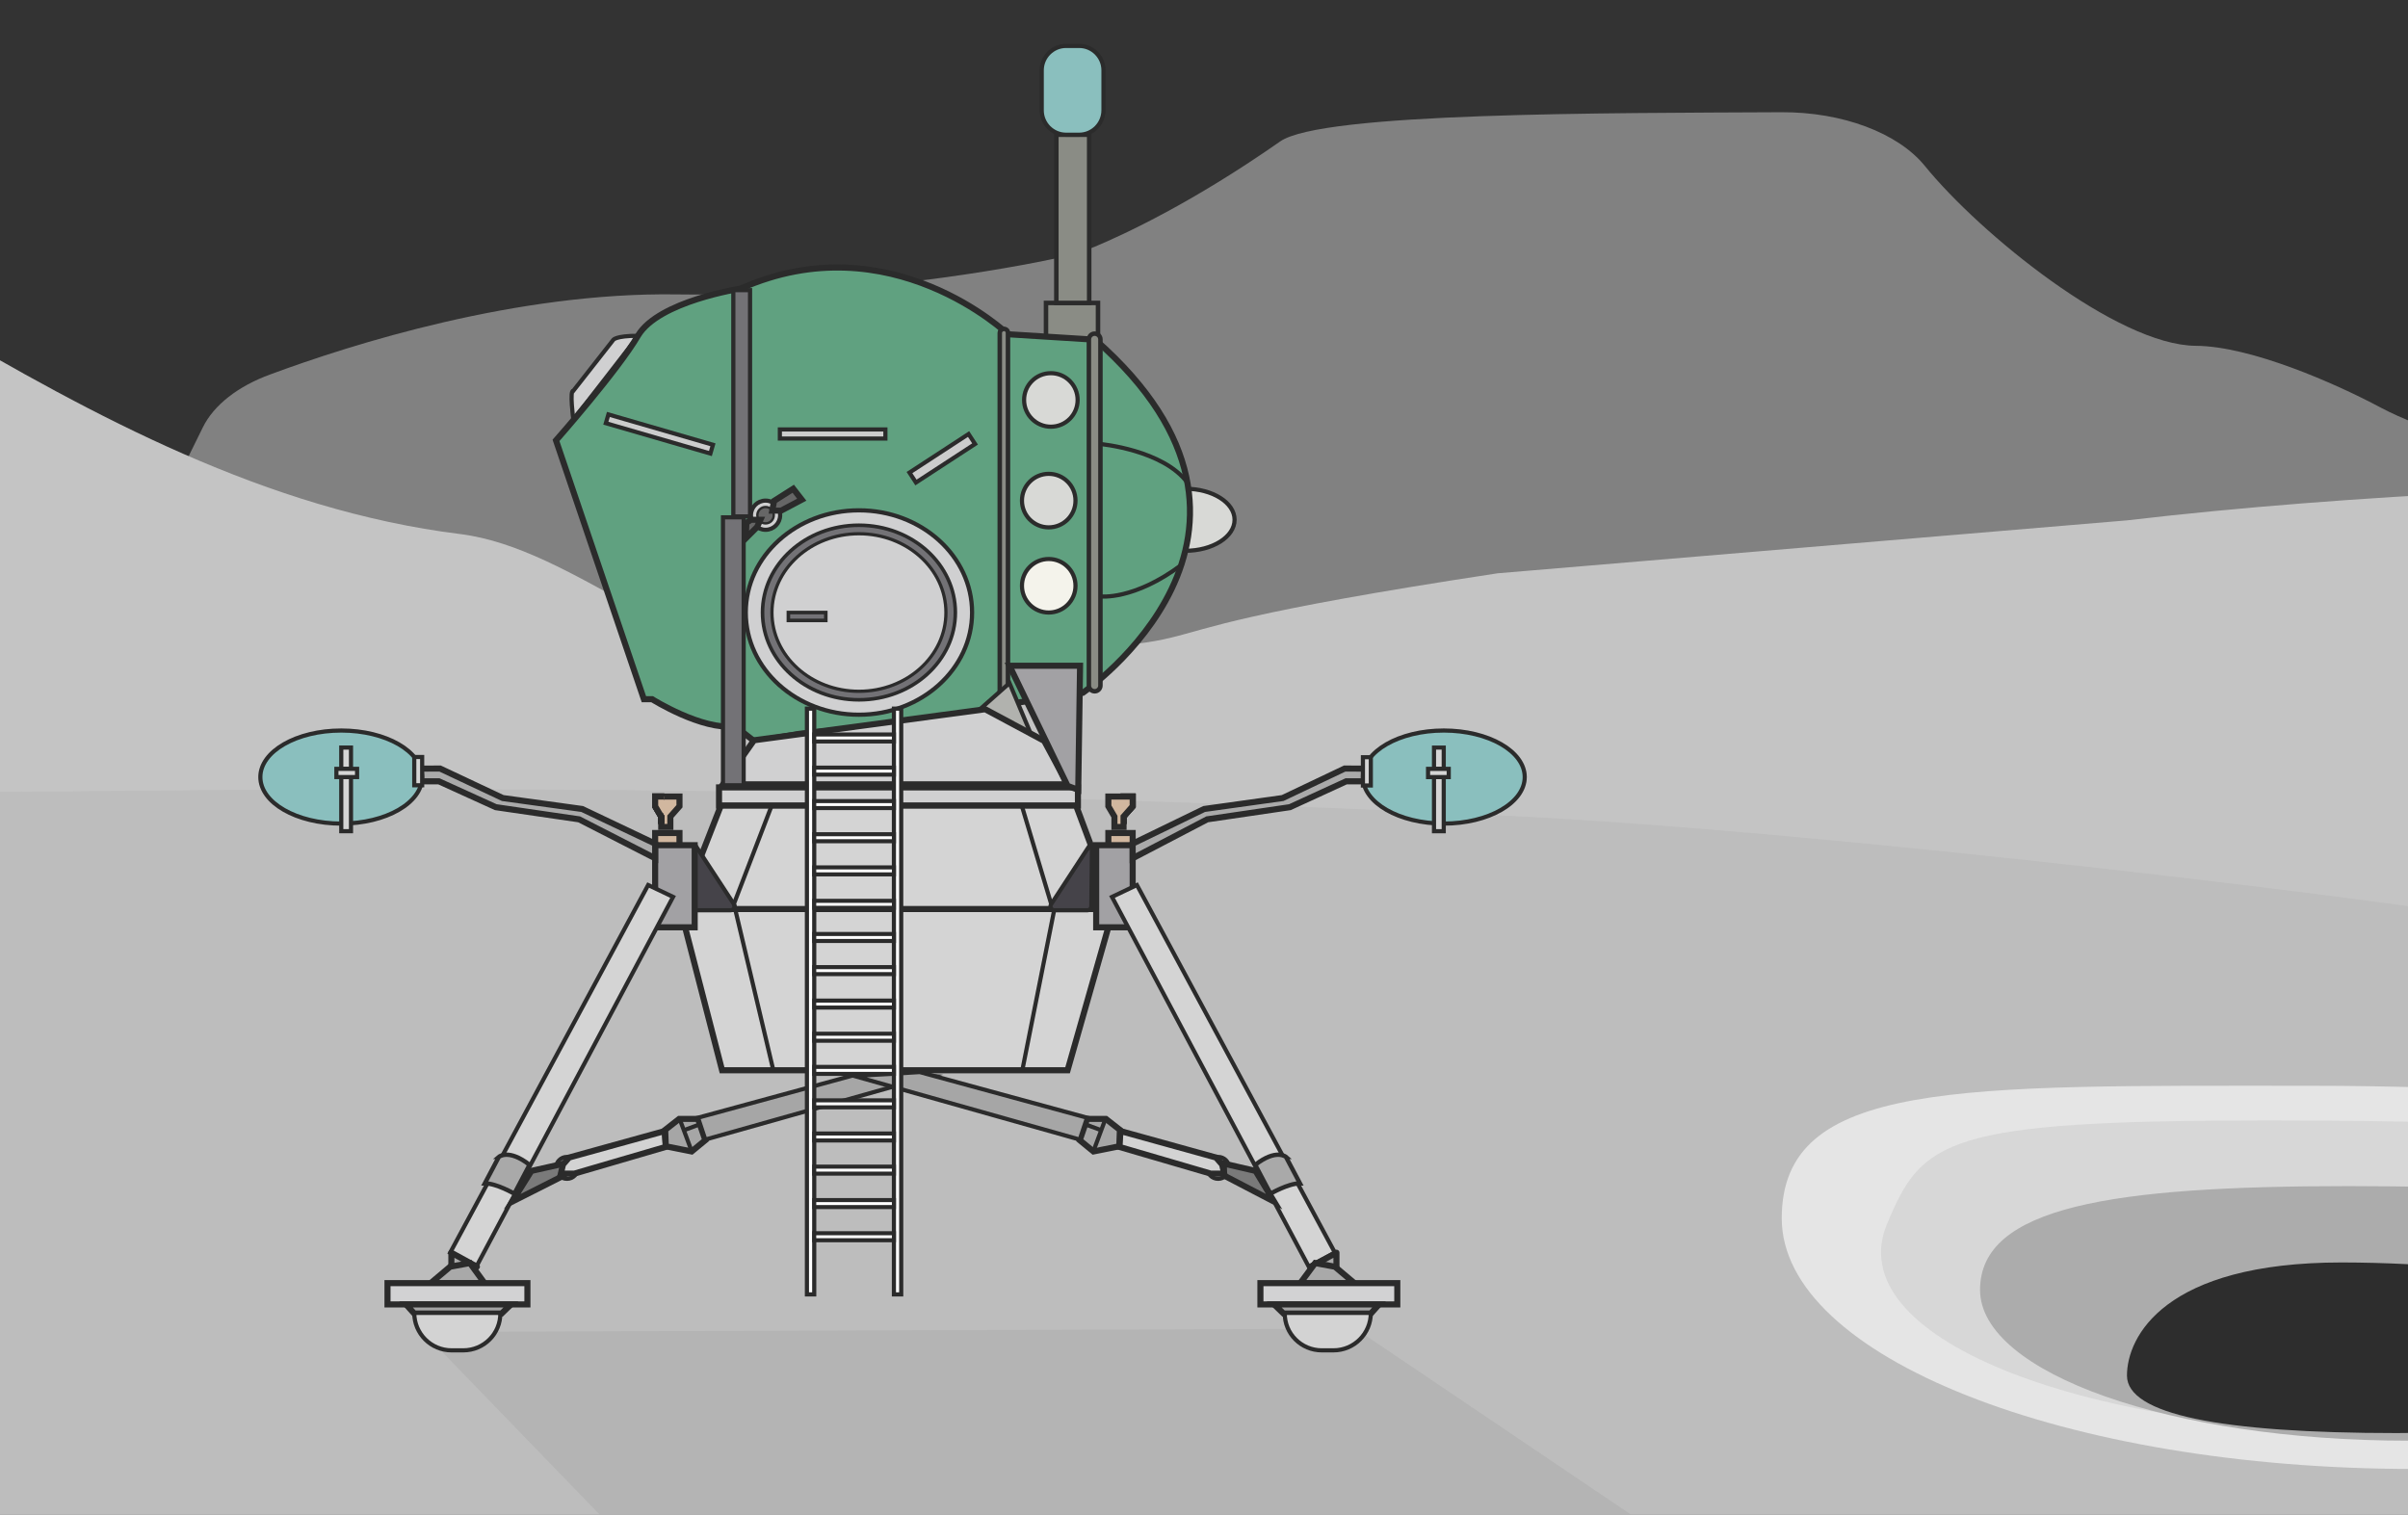 <svg xmlns="http://www.w3.org/2000/svg" viewBox="0 0 791.7 498"><rect x="0" y="0" width="791.7" height="498" fill="#333333" stroke="none"/><style>.st0{fill:#131414}.st1{fill:#fff}.st2{fill:#818181}.st3{fill:#c4c4c4}.st4{fill:#bdbdbd}.st5{fill:#e5e5e5}.st6{fill:#d7d7d7}.st7{fill:#acacac}.st8{fill:#2d2d2d}.st9{fill:#8e8e8e}.st10{fill:#ababab}.st11{fill:#787878}.st12{fill:#939393}.st13{opacity:.54;fill:#acacac}.st14{fill:#d8d9d6;stroke:#2b2b2b;stroke-miterlimit:10}.st15{fill:#d0d0d1}.st15,.st16,.st17,.st18,.st19{stroke:#2b2b2b;stroke-miterlimit:10}.st16{stroke-width:1.086;fill:#8a8c85}.st17{fill:#60a180}.st18{fill:#d4d4d4}.st19{fill:#454349}.st20{fill:#d1b79f}.st20,.st21,.st22,.st23,.st24,.st25{stroke:#2b2b2b;stroke-miterlimit:10}.st21{fill:#a2a1a4}.st22{fill:#a9a9a9}.st23{fill:#d2d2d3}.st24{fill:#a3a3a3}.st25{fill:#d3d3d3}.st26{fill:#b1b2ae}.st26,.st27,.st28,.st29,.st30,.st31{stroke:#2b2b2b;stroke-miterlimit:10}.st27{fill:#aaa}.st28{fill:#8abfbe}.st29{fill:#d5d5d5}.st30{fill:none}.st31{fill:#a9a9a9;stroke-width:1.056}.st32{fill:#7a7a7a}.st32,.st33,.st34,.st35,.st36{stroke:#2b2b2b;stroke-miterlimit:10}.st33{fill:#a6a6a6}.st34,.st35{fill:#737276}.st35,.st36{stroke-width:1.009}.st36{fill:#d0d0d1}.st37{fill:#737276;stroke-width:.86}.st37,.st38,.st39{stroke:#2b2b2b;stroke-miterlimit:10}.st38{fill:#d0d0d1;stroke-width:.777}.st39{stroke-width:.57}.st39,.st40{fill:#666}.st40,.st41,.st42{stroke:#2b2b2b;stroke-miterlimit:10}.st41{stroke-width:1.079;fill:#8a8c85}.st42{fill:#ccc}.st43{fill:#f4f3eb}.st43,.st44,.st45,.st46,.st47,.st48{stroke:#2b2b2b;stroke-miterlimit:10}.st44,.st45{fill:#fff}.st45{stroke-width:.978}.st46,.st47{fill:#d8d9d6;stroke-width:1.366}.st47{fill:#d0d0d1}.st48{fill:#8a8c85;stroke-width:1.483}.st49{fill:#60a180;stroke:#2b2b2b;stroke-miterlimit:10}.st49,.st50,.st51{stroke-width:2}.st50,.st51,.st52,.st53,.st54,.st55{stroke:#2b2b2b;stroke-miterlimit:10}.st50{fill:#d0d0d1}.st51{fill:#d4d4d4}.st52{fill:#454349;stroke-width:1.366}.st53,.st54{fill:#d1b79f;stroke-width:2}.st54{fill:#a2a1a4}.st55{fill:#d4d4d4;stroke-width:1.366}.st56{stroke-linejoin:round;stroke-width:2}.st56,.st57{fill:#a9a9a9;stroke:#2b2b2b;stroke-miterlimit:10}.st57,.st58,.st59{stroke-width:2}.st58,.st59,.st60,.st61{stroke:#2b2b2b;stroke-miterlimit:10}.st58{fill:#d2d2d3}.st59{fill:#a3a3a3}.st60,.st61{fill:#d3d3d3;stroke-width:1.366}.st61{fill:#b1b2ae}.st62{fill:#aaa;stroke-width:2}.st62,.st63,.st64,.st65,.st66,.st67{stroke:#2b2b2b;stroke-miterlimit:10}.st63,.st64{fill:#8abfbe;stroke-width:1.366}.st64{fill:#d5d5d5}.st65{fill:none;stroke-width:2}.st66{fill:#a9a9a9;stroke-width:1.442}.st67{fill:#7a7a7a;stroke-width:2}.st68{fill:#d3d3d3;stroke:#2b2b2b;stroke-miterlimit:10}.st68,.st69{stroke-width:2}.st69,.st70,.st71,.st72,.st73,.st74,.st75,.st76{stroke:#2b2b2b;stroke-miterlimit:10}.st69,.st70{fill:#a6a6a6}.st70,.st71,.st72{stroke-width:1.366}.st71{fill:none}.st72,.st73{fill:#737276}.st73,.st74{stroke-width:1.379}.st74{fill:#d0d0d1}.st75{fill:#737276;stroke-width:1.175}.st76{fill:#d0d0d1;stroke-width:1.061}.st77{stroke:#2b2b2b;stroke-width:.779;stroke-miterlimit:10}.st77,.st78{fill:#666}.st78,.st79,.st80,.st81,.st82,.st83{stroke:#2b2b2b;stroke-miterlimit:10}.st78{stroke-width:2}.st79{fill:#8a8c85;stroke-width:1.475}.st80{fill:#ccc}.st80,.st81,.st82{stroke-width:1.366}.st81{fill:#f4f3eb}.st82,.st83{fill:#fff}.st83{stroke-width:1.336}</style><g id="Layer_1"><path class="st2" d="M66.7 140.5c3.6-7.3 11.5-13.5 22.2-17.4 26.7-9.9 81-27.1 133.6-26.3 59.8.8 109.5-8.6 125.9-12.1 4.1-.9 8-2.1 11.6-3.6 10-4.2 32.3-14.6 60.9-34.6 13.7-9.6 107.5-9.3 164.8-9.6 20-.1 38.3 6.8 47.1 17.6 18.2 22.4 63.3 59 89.1 59.2 18.1.1 46 12.4 60.6 20.2 15.3 8.1 34.6 13.1 55 13.3 5.2 0 10.6-.2 16.1-.8 28.5-3.1 66.5-3.9 92.5-4.1 18.2-.1 62.8 29.2 71.6 19.6 18.3-19.8 148.6 131.4 165.9 143.3 90.4 62.2 234.4 216.6 100.9-112.3-.6-1.6 211.9 38.4 213.8 37.2l6.8-42.3c1.2-.8 94.7-40.5 95.8-41.3 4-3-58-39-34.2-32 9.6 2.8 293.4 189.5 34.4 56.8-10.3-5.3 4.3-28.8 11.8-11.4 9 21 252.6 49.9-10.1-23.2-5.8-1.6-13.8 51-211.2-39.9l73.2 28.5c14.5 5.7 23.3 15.4 23.3 25.8v537.8c0 17.4-23.8 31.3-52.6 30.7l-1571.4-32.7c-33.3-.7-56.5-20.2-47-39.4l249.6-507z"/><path class="st3" d="M699.3 171.1c150.5-17.7 342.3-12.4 366.1-9.6 1.7.2 3.4.4 5.1.5l66.4 5.7c51.8 4.4 89.8 35.1 86.9 70.2l-35.5 426c-3 35.8-47.3 63.6-100.5 63.2l-1631-12.8c-60-.5-105.7-36.3-97.4-76.2l104.9-503.9c3.1-14.9-21.5 36.4-5.4 25.9C-494.8 130.1-349.2 13.3-165 39c88.2 12.3 188.8 120.8 316.3 136.6 37.6 4.7 73.9 43.6 112.1 42 186-7.7 61.7-3.7 229-29.1"/><path class="st4" d="M-121.1 240.5c5 1.3 11.6 3.3 17.4 6.3 15.1 7.7 33.6 12.1 52.7 13 63.3 2.9 231-6.5 545.8 8.4 109.7 5.2 300.8 29.2 324.7 34 400.4 79.6 506 60 506 60l-67.7 297.4-1713.4 6.2 30.4-478.2s151.8 7.5 242.2 26.9c17.3 3.7 32.9 10.2 45.5 18.8 4.7 3.1 10.2 5.6 16.4 7.2z"/><path class="st5" d="M997.6 417.3c0 45.5-88.9 65.7-203.8 65.7s-208-36.9-208-82.4S644 357 758.9 357s238.7 14.8 238.7 60.3z"/><path class="st6" d="M954.6 412.1c-1.9 39-63.7 60-167 59.2-106.3-.9-182.5-32.2-167.2-68.8 11.5-27.7 18.9-34.1 125.2-34.1s210.9 5.2 209 43.7z"/><path class="st7" d="M932.4 424.1c0 27.4-63 49.6-140.7 49.6S651 451.5 651 424.1c0-27.4 43.5-34.1 121.2-34.1s160.2 6.8 160.2 34.1z"/><path class="st8" d="M873.8 439.4c0 12.7-27.3 31.8-85.7 31.8-58.3 0-88.8-6.2-88.8-18.9s12.2-37.2 70.6-37.2c58.4.1 103.9 11.6 103.9 24.3z"/></g><g id="Layer_2"><path class="st13" d="M153 437.9l292.7-1 332.8 224.6-418.8 4.5L139 437.9z"/><ellipse class="st46" cx="389.7" cy="170.9" rx="16.2" ry="10.2"/><path class="st47" d="M188.5 138s-1.3-9.9 0-9.5l13.1-16.7s.6-1.4 8.3-1.4L188.5 138z"/><path class="st48" d="M343.9 99.6H361v15.2h-17.1z"/><path class="st49" d="M182.8 144.8l28.9 85.1h2.7s16.4 10.3 27.3 8.9l6.4 5 14.6-2.5 23.2-2.4 35.5-5.1 10-2.3 24.6-3.7s76.5-52.4 4.1-116.1l-28.7-1.8s-38.7-36.9-87.9-15c0 0-26.9 4.1-33.7 15.4-6.7 11.5-27 34.5-27 34.5z"/><path class="st50" d="M236.4 258.9h118v6h-118z"/><path class="st51" d="M223.7 298.9l13.3-34h116.8l12.7 34zm13.7 53l-13.7-53h142.4l-15.1 53z"/><path class="st52" d="M229 278.5l12.3 18.8c.6.9-.1 2-1.1 2h-10.8c-.7 0-1.3-.6-1.3-1.3l-.2-19.1c0-.7.8-1 1.1-.4z"/><path class="st53" d="M215.4 273.9h8v5h-8z"/><path class="st54" d="M215.4 277.9h13v27h-13z"/><path class="st55" d="M213.1 291L148 411.9l8.6 4.6 64.7-121.6z"/><path class="st56" d="M148.4 418.8v-6.9l8.4 4.6z"/><path class="st57" d="M141.6 421.9l6.4-5.4 6.5-1.2 4.8 6.6z"/><path class="st58" d="M127.4 421.9h46v7h-46z"/><path class="st59" d="M136.2 431.9l-2.7-3H168l-3.1 3z"/><path class="st60" d="M152.3 444h-3.8c-6.8 0-12.3-5.5-12.3-12.3h28.3c.1 6.8-5.4 12.3-12.2 12.3z"/><path class="st48" d="M330.1 230.1c-.8 0-1.4-.6-1.4-1.4V109.5c0-1.2 1.5-1.8 2.3-1 .3.3.4.6.4 1v119.1c.1.8-.5 1.5-1.3 1.5z"/><path class="st61" d="M321.4 233.9l10.5-9.3 7.1 16.9-15.1-8.1z"/><path class="st53" d="M217.4 271.9v-3.4l-2-3.4v-3.2h8v3.2l-3 3.4v3.4z"/><path class="st50" d="M247.9 243.4l-10.2 14.5H351l-7.7-14.3-19.4-10.4z"/><path class="st62" d="M191.4 266l24 11.4v4.8l-25-12.8-27.4-4-18.7-8.5h-28.9v-4.1l29.3-.1 20.6 9.7z"/><ellipse class="st63" cx="112.2" cy="255.5" rx="26.6" ry="15.3"/><path class="st64" d="M112.2 255.5h3.2v17.8h-3.2zm0-9.7h3.2v7h-3.2zm24 3.1h2.6v9.3h-2.6z"/><path class="st65" d="M217.4 270.9v-2.4l-2-3.4v-3.2h3"/><path class="st65" d="M217.4 270.9v-2.4l-2-3.4v-3.2h3"/><path class="st53" d="M217.4 270.9v-2.4l-2-3.4v-3.2h3"/><path class="st66" d="M164 380.4s3.2-2.8 10.1 2.6l-5 9.5s-5.8-3.4-9.7-3.4l4.6-8.7z"/><circle class="st60" cx="186.4" cy="384" r="3.6"/><path class="st67" d="M185.4 386.5l-17 8.6 6.3-10.1 10.7-2.4z"/><path class="st68" d="M218.9 377.1l-30.1 8.8h-4.4l.7-3 2-2.3 31.4-8.7z"/><path class="st69" d="M218.7 371.5l4.6-3.6h6.2l2.4 7-4.5 3.7-8.5-1.7z"/><path class="st70" d="M284.5 352.5l-55 15 2.4 7.2 74.1-20.9z"/><path class="st71" d="M223.3 367.5l4.1 11m-2.5-6.9l4.6-1.7"/><path class="st53" d="M364.4 273.9h8v5h-8z"/><path class="st64" d="M110.6 252.8h6.8v2.7h-6.8z"/><path class="st52" d="M357.9 278.5l-12.3 18.8c-.6.9.1 2 1.1 2h10.8c.7 0 1.3-.6 1.3-1.3l.2-19.1c0-.7-.8-1-1.1-.4z"/><path class="st54" d="M360.4 277.9h12v27h-12z"/><path class="st55" d="M373.8 291l65.1 120.9-8.6 4.6-64.7-121.6z"/><path class="st56" d="M439.4 418.8v-6.9l-8.5 4.6z"/><path class="st57" d="M445.3 421.9l-6.4-5.4-6.5-1.2-4.9 6.6z"/><path class="st58" d="M414.4 421.9h45v7h-45z"/><path class="st59" d="M450.7 431.9l2.7-3h-34.5l3.1 3z"/><path class="st60" d="M434.6 444h3.8c6.8 0 12.3-5.5 12.3-12.3h-28.3c-.1 6.8 5.4 12.3 12.2 12.3z"/><path class="st62" d="M395.9 266l-23.5 11.4v4.8l24.5-12.8 27.2-4 18.5-8.5h28.8v-4.1l-29.3-.1-20.4 9.7z"/><ellipse class="st63" cx="474.7" cy="255.5" rx="26.6" ry="15.3"/><path transform="rotate(-180 473.085 264.402)" class="st64" d="M471.5 255.5h3.2v17.8h-3.2z"/><path transform="rotate(-180 473.085 249.305)" class="st64" d="M471.5 245.8h3.2v7h-3.2z"/><path transform="rotate(-180 449.35 253.587)" class="st64" d="M448 248.9h2.6v9.3H448z"/><path class="st65" d="M369.4 270.9v-2.4l3-3.4v-3.2h-4"/><path class="st65" d="M369.4 270.9v-2.4l3-3.4v-3.2h-4"/><path class="st65" d="M369.4 270.9v-2.4l3-3.4v-3.2h-4"/><path class="st53" d="M369.4 271.9v-3.4l3-3.4v-3.2h-8v3.2l2 3.4v3.4z"/><path class="st66" d="M422.8 380.4s-3.2-2.8-10.1 2.6l5 9.5s5.8-3.4 9.7-3.4l-4.6-8.7z"/><circle class="st60" cx="400.5" cy="384" r="3.6"/><path class="st67" d="M402.4 386.5l16.5 8.6-6.1-10.1-10.4-2.4z"/><path class="st68" d="M368 377.1l30.1 8.8h4.4l-.7-3-2-2.3-31.4-8.7z"/><path class="st69" d="M368.2 371.5l-4.6-3.6h-6.2l-2.4 7 4.5 3.7 8.5-1.7z"/><path class="st70" d="M302.4 352.5l55 15-2.4 7.2-74.1-20.9z"/><path class="st71" d="M363.6 367.5l-4.1 11m2.5-6.9l-4.6-1.7"/><path transform="rotate(-180 472.858 254.156)" class="st64" d="M469.4 252.8h6.8v2.7h-6.8z"/><path class="st72" d="M237.7 170.1h6.8v88.1h-6.8z"/><path class="st73" d="M241.1 95.4h5.5v74.4h-5.5z"/><ellipse class="st74" cx="282.4" cy="201.4" rx="37.2" ry="33.6"/><ellipse class="st75" cx="282.4" cy="201.4" rx="31.7" ry="28.7"/><ellipse class="st76" cx="282.4" cy="201.4" rx="28.6" ry="25.9"/><path class="st75" d="M259.2 201.4h12.3v2.6h-12.3z"/><path class="st54" d="M331.9 218.9h23.2l-.6 40.8-3.5-1.3z"/><circle class="st47" cx="251.7" cy="169.4" r="4.8"/><circle class="st77" cx="251.7" cy="169.4" r="2.7"/><path class="st78" d="M260.8 160.7l-6.3 4-.6 3.2h2.9l6.8-3.6zm-15.4 11.2l1.5-1h3.1l-1.1 2.4-3.7 3.7z"/><path class="st79" d="M359.9 227.3c-1 0-1.9-.8-1.9-1.9V111.6c0-1 .8-1.9 1.9-1.9 1 0 1.9.8 1.9 1.9v113.8c0 1-.8 1.9-1.9 1.9z"/><path class="st48" d="M347.3 44.3h10.8v55.3h-10.8z"/><path class="st63" d="M354.8 44.3h-4.3c-4.4 0-8-3.6-8-8V23.1c0-4.4 3.6-8 8-8h4.3c4.4 0 8 3.6 8 8v13.1c0 4.5-3.6 8.1-8 8.1z"/><path transform="rotate(-33.108 309.85 150.676)" class="st80" d="M298.2 148.7h23.2v3.9h-23.2z"/><path class="st80" d="M256.4 141.2h34.7v3h-34.7z"/><path transform="rotate(16.178 216.807 142.682)" class="st80" d="M198.9 141.2h35.8v3h-35.8z"/><circle class="st46" cx="345.5" cy="131.5" r="8.8"/><circle class="st46" cx="344.8" cy="164.6" r="8.8"/><circle class="st81" cx="344.8" cy="192.6" r="8.8"/><path class="st71" d="M361.8 146s20.6 1.9 28.6 12.7m-28.6 37.4s10.9 1.4 26.7-10.4m-134.6 78.7l-12.6 32.8 13.1 55.3m91.2-55.3l-9.6-32.1m10.6 34.1L336 352.5"/><path class="st82" d="M265.3 233h2.4v192.6h-2.4zm28.6 0h2.4v192.6h-2.4z"/><path class="st83" d="M267.7 241.5h26.2v2.3h-26.2zm0 10.9h26.2v2.3h-26.2zm0 11h26.2v2.3h-26.2zm0 10.9h26.2v2.3h-26.2zm0 10.9h26.2v2.3h-26.2zm0 11h26.2v2.3h-26.2zm0 10.9h26.2v2.3h-26.2zm0 10.9h26.2v2.3h-26.2zm0 11h26.2v2.3h-26.2zm0 10.9h26.2v2.3h-26.2zm0 10.9h26.2v2.3h-26.2zm0 11h26.2v2.3h-26.2zm0 10.9h26.2v2.3h-26.2zm0 10.9h26.2v2.3h-26.2zm0 11h26.2v2.3h-26.2zm0 10.9h26.2v2.3h-26.2z"/></g></svg>